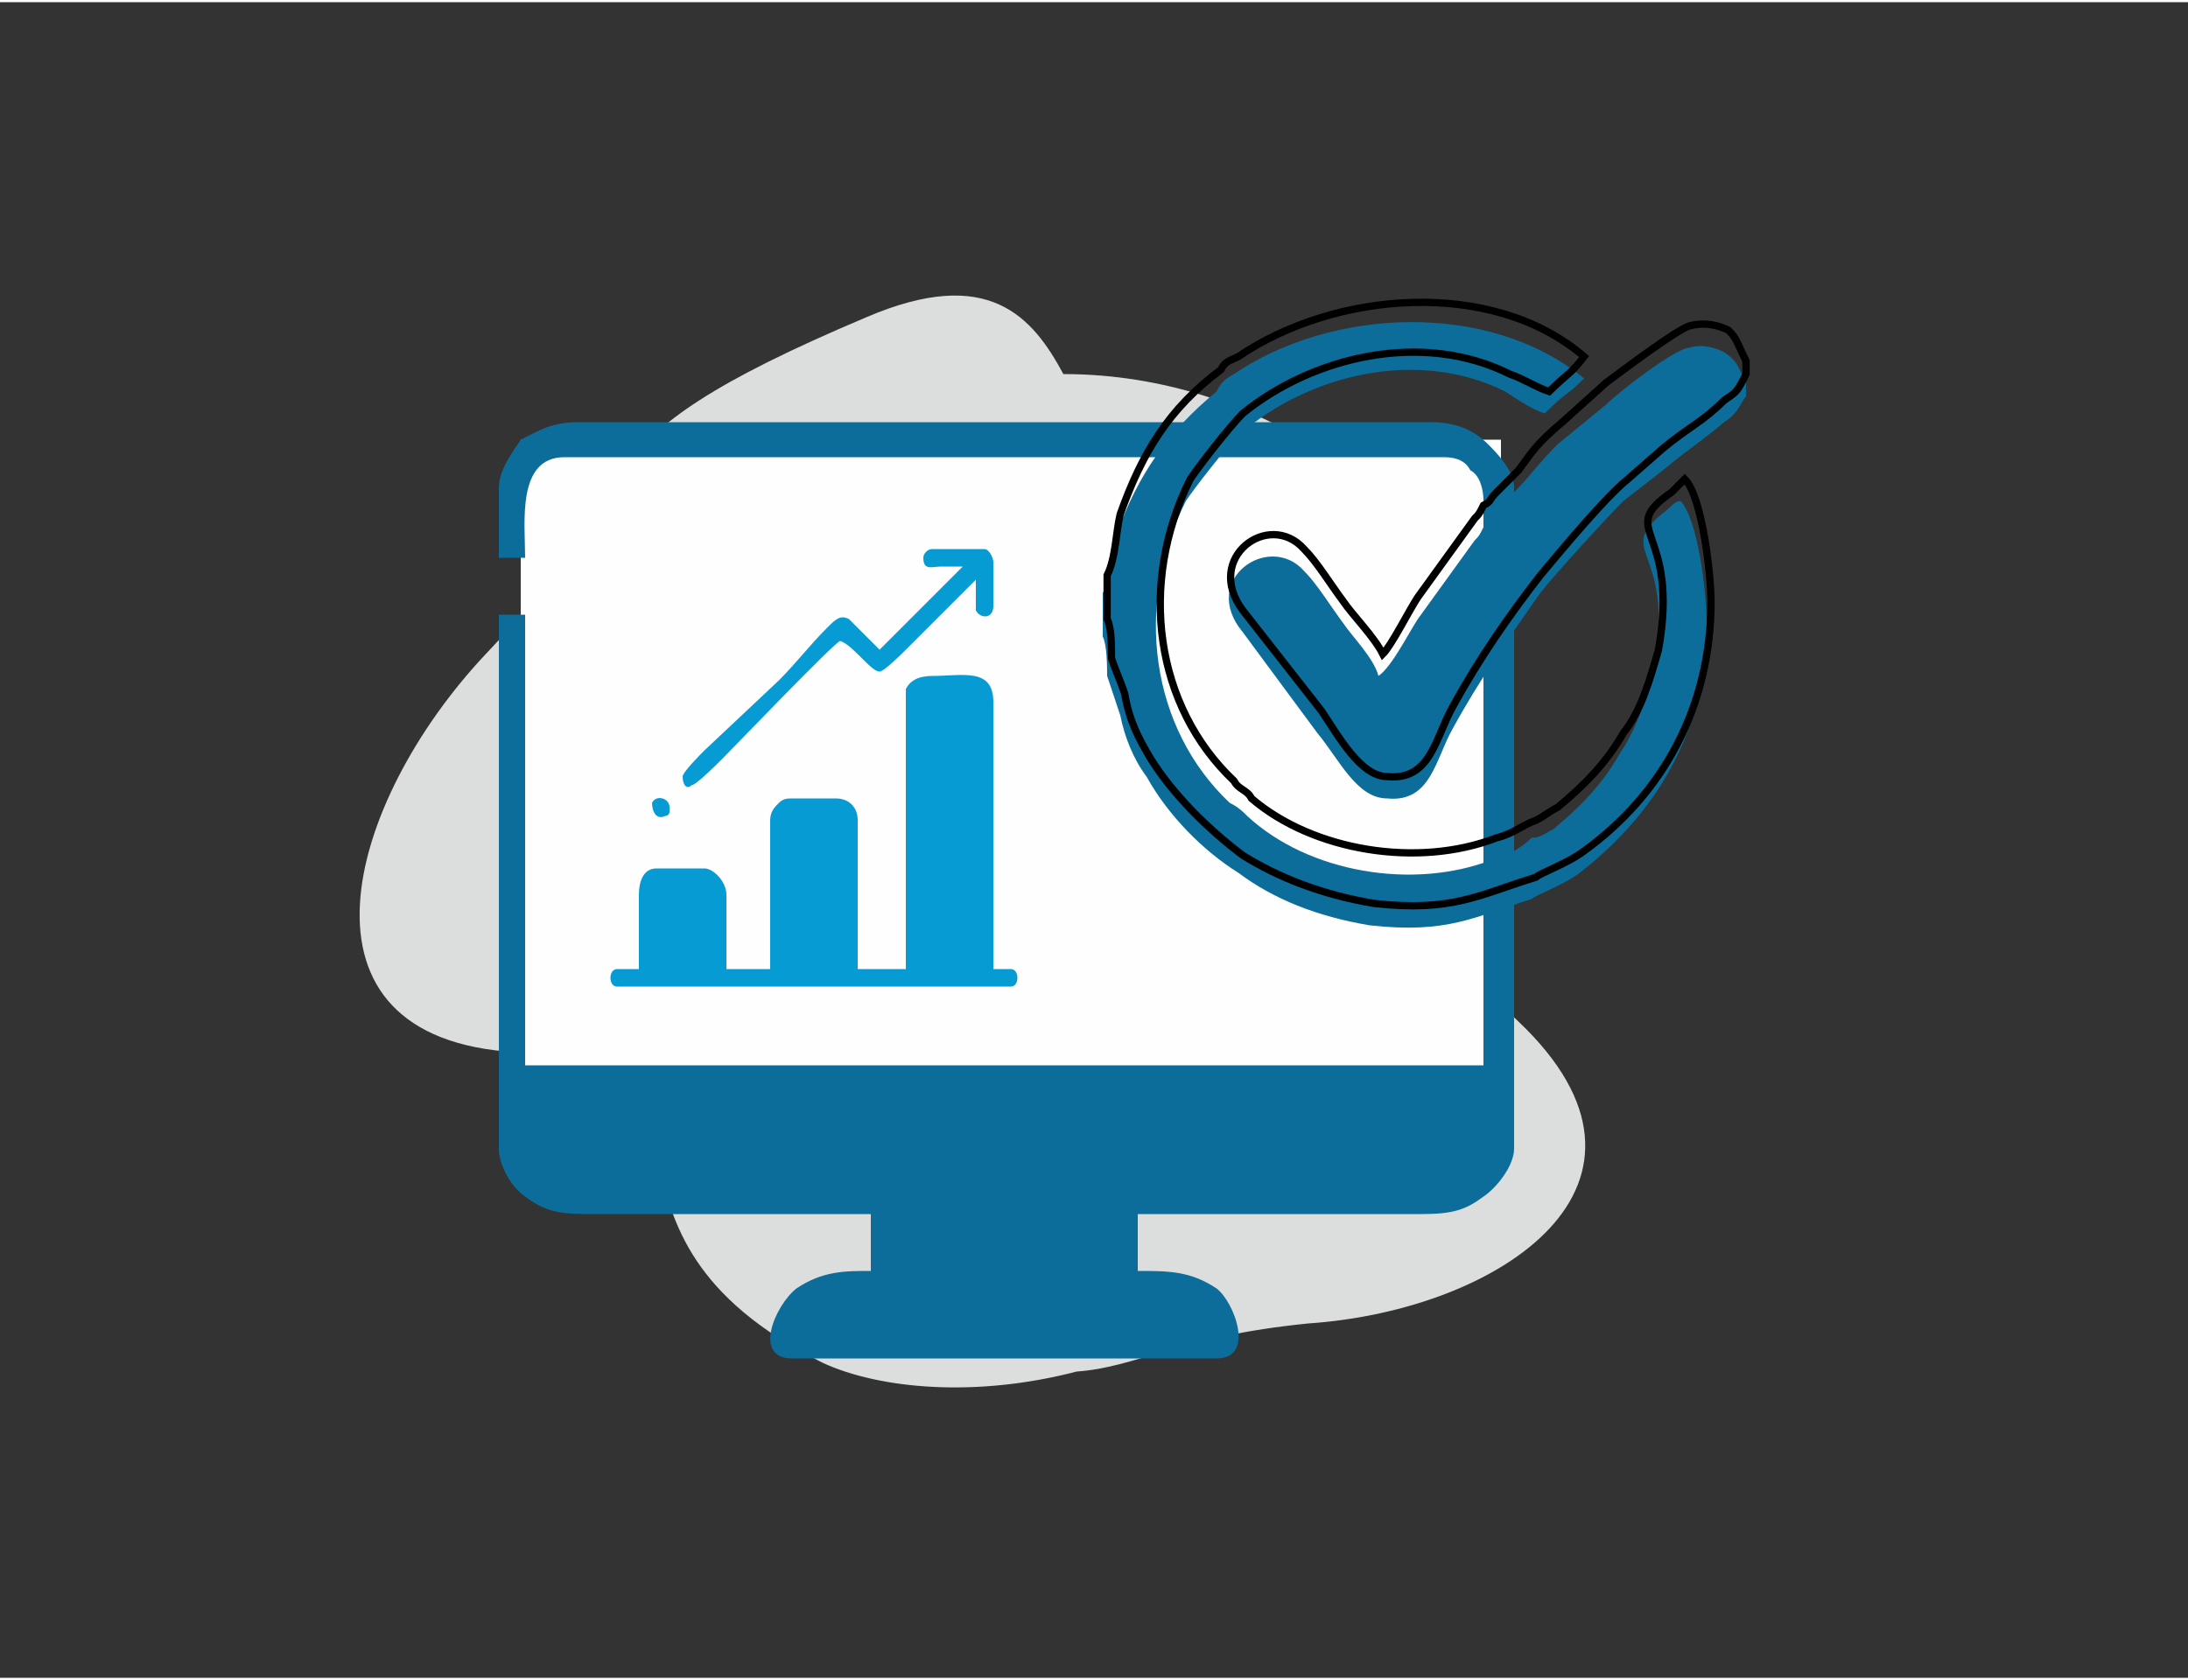 <?xml version="1.0" encoding="UTF-8"?>
<!DOCTYPE svg PUBLIC "-//W3C//DTD SVG 1.1//EN" "http://www.w3.org/Graphics/SVG/1.1/DTD/svg11.dtd">
<!-- Creator: CorelDRAW X8 -->
<svg xmlns="http://www.w3.org/2000/svg" xml:space="preserve" width="500px" height="384px" version="1.1" style="shape-rendering:geometricPrecision; text-rendering:geometricPrecision; image-rendering:optimizeQuality; fill-rule:evenodd; clip-rule:evenodd"
viewBox="0 0 500 383"
 xmlns:xlink="http://www.w3.org/1999/xlink">
 <rect x="0" y="0" width="500" height="383" fill="#333333" stroke="none"/>
 <defs>
  <style type="text/css">
   <![CDATA[
    .str0 {stroke:black;stroke-width:1.667}
    .fil4 {fill:none}
    .fil1 {fill:#FEFEFE}
    .fil0 {fill:#DCDDDD}
    .fil3 {fill:#069BD3}
    .fil2 {fill:#0C6D9A}
   ]]>
  </style>
 </defs>
 <g id="Layer_x0020_1">
  <path class="fil0" d="M246 313c-23,6 -45,4 -58,-2 -60,-30 -17,-68 -70,-71 -54,-3 -39,-57 -7,-91 39,-41 16,-47 87,-77 28,-12 38,0 45,13 46,0 82,30 91,51 29,61 -26,60 13,97 39,37 -4,66 -48,69 -30,3 -39,10 -53,11z"/>
  <rect class="fil1" x="119" y="100" width="224" height="151"/>
  <g id="_2024934983680">
   <path class="fil2" d="M114 111l0 16 6 0c0,-8 -2,-23 9,-23l201 0c3,0 5,1 6,3 2,1 3,4 3,7l0 129 -219 0 0 -103 -6 0 0 122c0,4 3,9 6,11 4,3 7,4 14,4l65 0 0 13c-6,0 -11,0 -17,4 -5,4 -10,16 -1,16l97 0c9,0 4,-13 0,-16 -6,-4 -11,-4 -18,-4l0 -13 65 0c7,0 10,-1 14,-4 3,-2 7,-7 7,-11l0 -151c0,-4 -4,-8 -6,-10 -3,-3 -7,-5 -13,-5l-195 0c-6,0 -9,2 -13,4 -2,3 -5,7 -5,11z"/>
   <polygon class="fil2" points="216,263 243,263 243,256 216,256 "/>
  </g>
  <g id="_2024934981376">
   <path class="fil3" d="M207 160l0 61 -11 0 0 -34c0,-3 -2,-5 -5,-5l-10 0c-1,0 -2,0 -3,1 -1,1 -2,2 -2,4l0 34 -10 0 0 -17c0,-3 -3,-6 -5,-6l-11 0c-3,0 -4,3 -4,6l0 17 -5 0c-2,0 -2,4 0,4l90 0c2,0 2,-4 0,-4l-4 0 0 -61c0,-8 -7,-6 -14,-6 -3,0 -5,1 -6,3 0,1 0,2 0,3z"/>
   <path class="fil3" d="M211 127c0,3 2,2 4,2 1,0 3,0 5,0l-19 19 -7 -7c-2,-1 -3,0 -5,2 -4,4 -7,8 -11,12l-17 16c-1,1 -5,5 -5,6 0,2 1,3 2,2 1,0 6,-5 7,-6 2,-2 26,-27 27,-27 3,1 7,7 9,7 1,0 5,-4 6,-5 1,-1 15,-15 16,-16 0,1 0,7 0,7 1,2 4,2 4,-1l0 -10c0,-1 -1,-3 -2,-3l-12 0c-1,0 -2,1 -2,2z"/>
   <path class="fil3" d="M153 184c0,-2 -3,-3 -4,-1 0,2 1,4 3,3 0,0 1,0 1,-1 0,0 0,-1 0,-1z"/>
  </g>
  <g id="_2024934981952">
   <path class="fil2" d="M252 135l0 10c1,2 1,7 1,9 1,3 2,6 3,9 1,5 3,10 6,14 5,9 13,17 21,22 8,6 18,10 30,12 18,2 24,-2 37,-6 1,-1 7,-3 11,-6 18,-14 29,-33 29,-57 0,-7 -2,-24 -6,-28 -1,0 -2,1 -3,2 -13,10 2,8 -3,36 -2,8 -4,14 -8,20 -4,7 -9,12 -15,17 -2,1 -3,2 -5,2 -2,2 -5,4 -9,5 -18,7 -42,3 -56,-10 -1,-1 -2,-2 -4,-3 -18,-17 -22,-45 -10,-69 2,-3 9,-12 12,-15 16,-14 41,-20 61,-10 3,2 6,4 9,5 5,-5 5,-4 9,-8 -22,-18 -58,-16 -80,-1 -2,1 -3,2 -4,4 -11,9 -18,19 -23,33 -1,4 -1,10 -3,13z"/>
   <path class="fil2" d="M399 90l0 -3c-2,-4 -2,-5 -5,-7 -2,-1 -5,-2 -8,-1 -3,0 -16,10 -19,13l-11 9c-5,5 -6,7 -10,11l-4 5c-2,2 -2,2 -3,3 -1,2 -1,2 -2,3l-13 18c-2,3 -6,11 -9,13 -1,-4 -6,-9 -8,-12 -3,-4 -6,-9 -9,-12 -8,-9 -24,2 -14,14l17 23c5,6 9,15 16,15 10,1 11,-9 15,-16 6,-11 13,-21 20,-31 4,-5 15,-17 19,-21l9 -7c6,-5 8,-6 14,-11 3,-2 3,-3 5,-6z"/>
  </g>
  <g id="_2024933412752">
   <path class="fil4 str0" d="M253 131l0 10c1,2 1,6 1,9 1,3 2,5 3,8 1,6 3,10 6,15 5,8 13,16 21,22 8,5 18,9 30,11 18,2 24,-2 37,-6 1,-1 7,-3 11,-6 18,-13 29,-33 29,-57 0,-6 -2,-24 -6,-28 -1,1 -2,2 -3,3 -13,9 2,8 -3,36 -2,7 -4,14 -8,19 -4,7 -9,12 -15,17 -2,1 -3,2 -5,3 -3,1 -5,3 -9,4 -18,7 -42,3 -56,-9 -1,-2 -3,-2 -4,-4 -18,-17 -22,-45 -10,-69 2,-3 9,-12 12,-15 16,-13 41,-19 61,-9 3,1 6,3 9,4 4,-4 5,-4 8,-8 -21,-18 -57,-15 -79,0 -2,1 -3,1 -4,3 -12,9 -18,19 -23,33 -1,4 -1,10 -3,14z"/>
   <path class="fil4 str0" d="M399 85l0 -3c-2,-4 -2,-5 -4,-7 -2,-1 -5,-2 -9,-1 -3,1 -15,10 -19,13l-10 9c-6,5 -7,7 -10,11l-5 5c-2,2 -1,2 -3,3 -1,2 -1,2 -2,3l-13 18c-2,3 -6,11 -8,13 -2,-4 -7,-9 -9,-12 -3,-4 -6,-9 -9,-12 -8,-9 -23,2 -14,14l18 23c4,6 9,15 15,15 10,1 11,-9 15,-16 6,-11 13,-21 20,-30 5,-6 15,-18 20,-22l8 -7c6,-5 9,-6 14,-11 3,-2 3,-2 5,-6z"/>
  </g>
 </g>
</svg>
